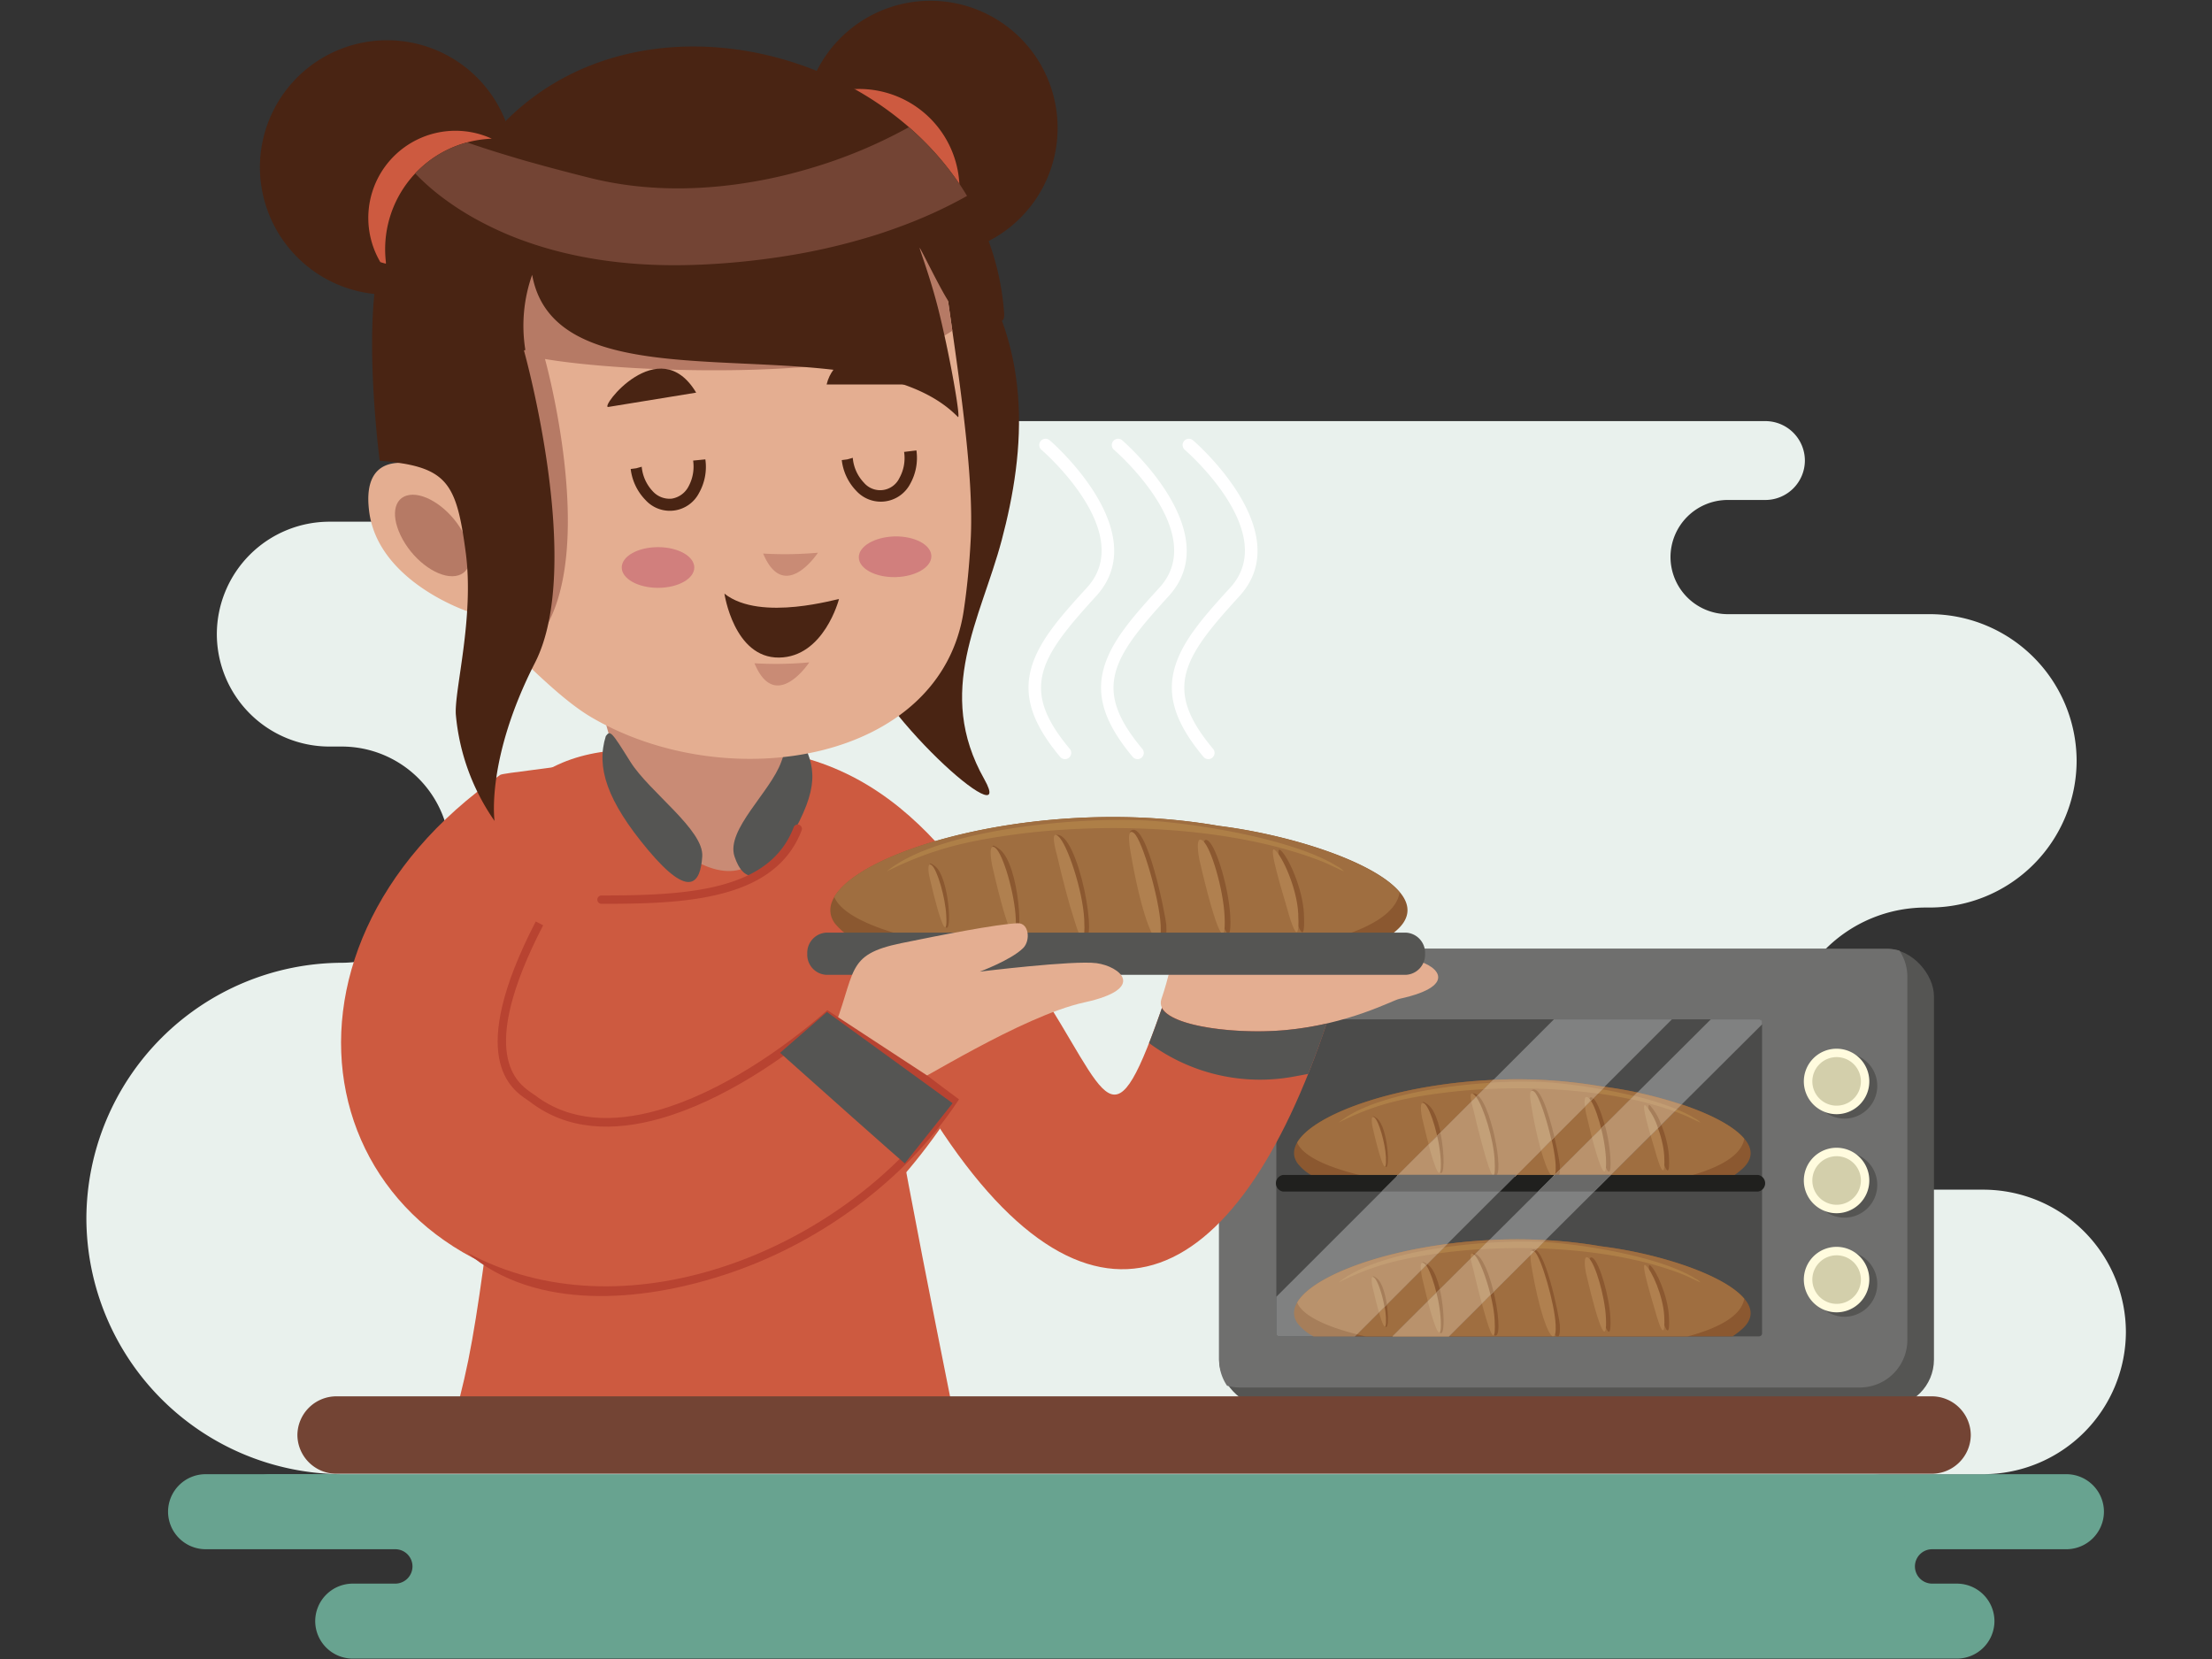 <svg id="Capa_1" data-name="Capa 1" xmlns="http://www.w3.org/2000/svg" viewBox="0 0 400 300"><rect x="0" y="0" width="400" height="300" fill="#333333" stroke="none"/><defs><style>.cls-1{fill:#68a390;}.cls-1,.cls-10,.cls-11,.cls-12,.cls-13,.cls-14,.cls-15,.cls-16,.cls-17,.cls-18,.cls-19,.cls-2,.cls-20,.cls-21,.cls-22,.cls-23,.cls-24,.cls-25,.cls-26,.cls-27,.cls-28,.cls-4,.cls-5,.cls-6,.cls-7,.cls-9{fill-rule:evenodd;}.cls-2{fill:#e9f1ed;}.cls-3,.cls-5{fill:#555553;}.cls-4{fill:#6f6f6e;}.cls-6{fill:#fffbde;}.cls-7{fill:#d3cfab;}.cls-8{fill:#4b4b4a;}.cls-9{fill:#8b5830;}.cls-10{fill:#9f6e40;}.cls-11{fill:#ae7f47;}.cls-12{fill:#b0804f;}.cls-13{fill:#20201e;}.cls-14{fill:#808181;}.cls-15{fill:#a67e5a;}.cls-16{fill:#b9926c;}.cls-17{fill:#c29d73;}.cls-18{fill:#c3a078;}.cls-19{fill:#696968;}.cls-20{fill:#cd5a40;}.cls-21{fill:#c98b75;}.cls-22{fill:#e4ae91;}.cls-23{fill:#fff;}.cls-24{fill:#492413;}.cls-25{fill:#b67a65;}.cls-26{fill:#d17f7d;}.cls-27{fill:#734434;}.cls-28{fill:#b84331;}</style></defs><title>new_recipe_final_illustration_1</title><path class="cls-1" d="M353.88,299.93H63.82A6.8,6.8,0,0,1,57,293.15h0a6.8,6.8,0,0,1,6.78-6.78h7.7a3.12,3.12,0,0,0,3.11-3.11h0a3.11,3.11,0,0,0-3.11-3.11H37.17a6.81,6.81,0,0,1-6.78-6.79h0a6.8,6.8,0,0,1,6.78-6.78H373.68a6.8,6.8,0,0,1,6.78,6.78h0a6.81,6.81,0,0,1-6.78,6.79H349.39a3.11,3.11,0,0,0-3.11,3.11h0a3.12,3.12,0,0,0,3.11,3.11h4.49a6.8,6.8,0,0,1,6.78,6.78h0A6.8,6.8,0,0,1,353.88,299.93Z"/><path class="cls-1" d="M48.94,279.18a6.31,6.31,0,0,1-6.3-6.3h0a6.31,6.31,0,0,1,6.3-6.3h289.6a6.32,6.32,0,0,1,6.31,6.3h0a6.32,6.32,0,0,1-6.31,6.3Z"/><path class="cls-2" d="M61.86,266.58a46.38,46.38,0,0,1-46.24-46.24h0A46.38,46.38,0,0,1,61.86,174.1h0a19.61,19.61,0,0,0,19.55-19.55h0A19.61,19.61,0,0,0,61.86,135H59.53a20.37,20.37,0,0,1-20.32-20.32h0A20.38,20.38,0,0,1,59.53,94.34h42.6A7.93,7.93,0,0,0,110,86.43h0a7.94,7.94,0,0,0-7.91-7.92H96.89a5.48,5.48,0,0,1-5.47-5.46h0a5.48,5.48,0,0,1,5.47-5.46H131.3c7.25,0,8.06,8.56,26.37,8.56H319.25a7.15,7.15,0,0,1,7.13,7.13h0a7.15,7.15,0,0,1-7.13,7.13h-6.84a10.35,10.35,0,0,0-10.33,10.32h0a10.36,10.36,0,0,0,10.33,10.33H349a26.59,26.59,0,0,1,26.52,26.52h0A26.6,26.6,0,0,1,349,164.11h-.85a25.59,25.59,0,0,0-25.51,25.51h0a25.59,25.59,0,0,0,25.51,25.51h10.56a25.81,25.81,0,0,1,25.72,25.73h0a25.8,25.8,0,0,1-25.72,25.72ZM81.56,78.51a5.46,5.46,0,1,0-5.46-5.46A5.45,5.45,0,0,0,81.56,78.51Z"/><rect class="cls-3" x="220.45" y="171.57" width="129.27" height="82.85" rx="8.57"/><path class="cls-4" d="M229,171.57H341.14a8.59,8.59,0,0,1,2.34.33,8.53,8.53,0,0,1,1.43,4.73v65.7a8.59,8.59,0,0,1-8.57,8.57H224.22a8.17,8.17,0,0,1-2.34-.33,8.42,8.42,0,0,1-1.43-4.72v-65.7A8.6,8.6,0,0,1,229,171.57Z"/><path class="cls-5" d="M333.55,202.28a5.92,5.92,0,1,0-5.92-5.92A5.93,5.93,0,0,0,333.55,202.28Z"/><path class="cls-5" d="M333.55,220.19a5.92,5.92,0,1,0-5.92-5.91A5.92,5.92,0,0,0,333.55,220.19Z"/><path class="cls-5" d="M333.55,238.11a5.92,5.92,0,1,0-5.92-5.92A5.93,5.93,0,0,0,333.55,238.11Z"/><path class="cls-6" d="M332.11,201.48a5.92,5.92,0,1,0-5.92-5.92A5.93,5.93,0,0,0,332.11,201.48Z"/><path class="cls-6" d="M332.11,219.39a5.92,5.92,0,1,0-5.92-5.91A5.92,5.92,0,0,0,332.11,219.39Z"/><path class="cls-6" d="M332.11,237.31a5.92,5.92,0,1,0-5.92-5.92A5.93,5.93,0,0,0,332.11,237.31Z"/><path class="cls-7" d="M332.11,235.78a4.39,4.39,0,1,0-4.38-4.39A4.4,4.4,0,0,0,332.11,235.78Z"/><path class="cls-7" d="M332.11,217.86a4.39,4.39,0,1,0-4.38-4.38A4.39,4.39,0,0,0,332.11,217.86Z"/><path class="cls-7" d="M332.11,199.94a4.39,4.39,0,1,0-4.38-4.38A4.39,4.39,0,0,0,332.11,199.94Z"/><rect class="cls-8" x="230.8" y="184.33" width="87.84" height="57.33" rx="0.54"/><path class="cls-9" d="M289.49,196.44c-28.81-5-60.21,6-54.89,13.88a8.66,8.66,0,0,0,2.94,2.41h75.77a15.83,15.83,0,0,0,1.75-1.36C321.86,205.23,304.27,198.27,289.49,196.44Z"/><path class="cls-10" d="M289.49,196.44c-24.46-4.25-50.78,3.06-54.92,10.17a3.73,3.73,0,0,0,.33.62c1.53,2.27,6,4.12,12,5.5h58.31c5.83-1.58,9.71-3.82,10.2-6.81C311.82,201.59,300,197.73,289.49,196.44Z"/><path class="cls-11" d="M242.06,203c7.44-6.14,27.55-7.83,37.24-7.29,7.12.39,21.09,2.68,27.25,6.57a3.06,3.06,0,0,1,.93.71c-1.17-.51-2.06-1-3.33-1.5-12.81-5-30.71-5.58-44-3.76C253.16,198.67,248.26,199.88,242.06,203Z"/><path class="cls-9" d="M267.24,200.69c.86,3.73,1.78,7.07,2.33,8.92s.17,2.55.43,2.78c2.64,2.32-.57-15.49-3.77-14.63C265.73,197.9,267.16,200.36,267.24,200.69Z"/><path class="cls-9" d="M277.76,200.13c1.33,7.88,2.88,12,3.71,12.6h.34c.22-.2.32-.89.26-2.06s-2.82-15.24-5.1-13.52C276.52,197.5,277.7,199.82,277.76,200.13Z"/><path class="cls-9" d="M287.6,201.29c2.57,11.11,3.85,12.9,3.61,8.06-.19-3.84-1.91-9.73-3.09-10.72S287.52,200.9,287.6,201.29Z"/><path class="cls-9" d="M300,207.6c1.44,5.32,2,5,1.79,1.41s-2.24-8.16-3.34-9.09S299.76,206.85,300,207.6Z"/><path class="cls-9" d="M258,202.13c1.43,6.21,1.89,9.37,2.42,9.9,1.32,1.34.69-9.85-2.07-12.17-.27-.23-.94-.7-1.06-.57C256.89,199.7,257.89,201.86,258,202.13Z"/><path class="cls-12" d="M257.15,202.1c2.4,10.42,3.6,12.09,3.38,7.56-.18-3.6-1.8-9.13-2.9-10.06S257.06,201.74,257.15,202.1Z"/><path class="cls-12" d="M266.43,200.65c.86,3.73,1.78,7.08,2.33,8.93,1.22,4.08,1.7,3.81,1.52.22-.2-4.13-2.43-10.79-3.7-11.85S266.33,200.24,266.43,200.65Z"/><path class="cls-12" d="M276.94,200.1c1.37,8.07,3,12.24,3.78,12.63H281c.25-.15.37-.85.31-2.1-.19-3.84-2.62-12.2-3.8-13.19S276.87,199.71,276.94,200.1Z"/><path class="cls-12" d="M286.79,201.25c2.57,11.11,3.85,12.9,3.61,8.07-.19-3.84-1.92-9.74-3.09-10.73S286.7,200.87,286.79,201.25Z"/><path class="cls-12" d="M299.15,207.57c1.44,5.31,2,5,1.79,1.4s-2.24-8.15-3.35-9.08S298.94,206.81,299.15,207.57Z"/><path class="cls-9" d="M248.79,203.89c1,4.42,1.35,6.67,1.72,7.05.94,1,.5-7-1.47-8.67-.2-.16-.67-.49-.75-.41C248,202.16,248.74,203.7,248.79,203.89Z"/><path class="cls-12" d="M248.21,203.87c1.71,7.42,2.57,8.61,2.41,5.39-.13-2.57-1.28-6.51-2.07-7.17S248.15,203.61,248.21,203.87Z"/><path class="cls-13" d="M232,215.47a1.52,1.52,0,0,1,0-3h85.92a1.52,1.52,0,0,1,0,3Z"/><path class="cls-9" d="M289.49,225.37c-28.81-5-60.21,6-54.89,13.88a8.66,8.66,0,0,0,2.94,2.41h75.77a17.1,17.1,0,0,0,1.75-1.35C321.86,234.16,304.27,227.2,289.49,225.37Z"/><path class="cls-10" d="M289.49,225.37c-24.46-4.25-50.78,3.06-54.92,10.17a3.38,3.38,0,0,0,.33.62c1.53,2.27,6,4.12,12,5.5h58.31c5.83-1.57,9.71-3.82,10.2-6.81C311.82,230.53,300,226.66,289.49,225.37Z"/><path class="cls-11" d="M242.06,231.9c7.44-6.13,27.55-7.83,37.24-7.29,7.12.4,21.09,2.69,27.25,6.58a2.78,2.78,0,0,1,.93.71c-1.17-.51-2.06-1-3.33-1.51-12.81-5-30.71-5.58-44-3.75C253.16,227.6,248.26,228.81,242.06,231.9Z"/><path class="cls-9" d="M267.24,229.62c.86,3.73,1.78,7.08,2.33,8.93s.17,2.54.43,2.77c2.64,2.33-.57-15.49-3.77-14.62C265.73,226.83,267.16,229.29,267.24,229.62Z"/><path class="cls-9" d="M277.76,229.06c1.33,7.88,2.88,12,3.71,12.6h.34c.22-.2.32-.89.26-2.06s-2.82-15.24-5.1-13.52C276.52,226.43,277.7,228.76,277.76,229.06Z"/><path class="cls-9" d="M287.6,230.22c2.57,11.11,3.85,12.9,3.61,8.07-.19-3.84-1.91-9.74-3.09-10.73S287.52,229.84,287.6,230.22Z"/><path class="cls-9" d="M300,236.53c1.44,5.32,2,5,1.79,1.41s-2.24-8.16-3.34-9.08S299.76,235.78,300,236.53Z"/><path class="cls-9" d="M258,231.06c1.43,6.21,1.89,9.37,2.42,9.91,1.32,1.33.69-9.86-2.07-12.18-.27-.22-.94-.69-1.06-.57C256.89,228.63,257.89,230.79,258,231.06Z"/><path class="cls-12" d="M257.15,231c2.4,10.42,3.6,12.1,3.38,7.57-.18-3.61-1.8-9.13-2.9-10.06S257.06,230.67,257.15,231Z"/><path class="cls-12" d="M266.43,229.58c.86,3.74,1.78,7.08,2.33,8.93,1.22,4.08,1.7,3.81,1.52.23-.2-4.14-2.43-10.8-3.7-11.86S266.33,229.18,266.43,229.58Z"/><path class="cls-12" d="M276.94,229c1.37,8.07,3,12.24,3.78,12.63H281c.25-.15.37-.84.31-2.09-.19-3.84-2.62-12.21-3.8-13.2S276.87,228.65,276.94,229Z"/><path class="cls-12" d="M286.79,230.18c2.57,11.12,3.85,12.91,3.61,8.07-.19-3.84-1.92-9.74-3.09-10.72S286.7,229.8,286.79,230.18Z"/><path class="cls-12" d="M299.15,236.5c1.44,5.32,2,5,1.79,1.41s-2.24-8.16-3.35-9.09S298.94,235.75,299.15,236.5Z"/><path class="cls-9" d="M248.79,232.82c1,4.42,1.35,6.67,1.72,7.06.94,1,.5-7-1.47-8.67-.2-.17-.67-.5-.75-.41C248,231.09,248.74,232.63,248.79,232.82Z"/><path class="cls-12" d="M248.21,232.8c1.71,7.42,2.57,8.62,2.41,5.39-.13-2.57-1.28-6.51-2.07-7.16S248.15,232.55,248.21,232.8Z"/><path class="cls-14" d="M302.34,184.33H281L230.8,234.5v6.62a.55.55,0,0,0,.55.54H245Z"/><path class="cls-15" d="M289.49,196.44A89.8,89.8,0,0,0,270,195.28l-17.45,17.45H274l16.21-16.21Z"/><path class="cls-16" d="M289.49,196.44A89.8,89.8,0,0,0,270,195.28l-17.45,17.45H274l16.21-16.21Z"/><path class="cls-17" d="M269.52,195.78a85.9,85.9,0,0,1,9.78-.1A91,91,0,0,1,289.72,197l-.76.76a109.08,109.08,0,0,0-20.59-.79Z"/><path class="cls-15" d="M267.24,200.69c.86,3.73,1.78,7.07,2.33,8.92s.17,2.55.43,2.78c2.36,2.08,0-12-2.77-14.32l-.83.82C266.72,199.64,267.2,200.5,267.24,200.69Z"/><path class="cls-15" d="M277.76,200.13c.49,2.93,1,5.35,1.53,7.26l1.79-1.79c-1-4.29-2.66-9.54-4.11-8.45C276.52,197.5,277.7,199.82,277.76,200.13Z"/><path class="cls-15" d="M288.08,198.6c-.57-.46-.73,0-.73.72Z"/><path class="cls-15" d="M258.9,206.39c.73,3.42,1.09,5.25,1.48,5.64.85.86.89-3.41.09-7.21Z"/><path class="cls-18" d="M258.34,207c1.6,6,2.37,6.41,2.19,2.71a26,26,0,0,0-.64-4.25Z"/><path class="cls-18" d="M266.43,200.65c.86,3.73,1.78,7.08,2.33,8.93,1.22,4.08,1.7,3.81,1.52.22-.18-3.77-2-9.62-3.34-11.44l-.88.88C266.2,199.87,266.39,200.49,266.43,200.65Z"/><path class="cls-18" d="M276.94,200.1a76.82,76.82,0,0,0,1.72,7.92l1.88-1.89c-.85-3.8-2.27-8-3.08-8.69C276.19,196.38,276.87,199.71,276.94,200.1Z"/><path class="cls-18" d="M287.66,199a2.28,2.28,0,0,0-.35-.42c-.82-.69-.83.48-.71,1.49Z"/><polygon class="cls-19" points="252.85 212.44 274.23 212.44 271.2 215.47 249.83 215.47 252.85 212.44"/><path class="cls-15" d="M261.74,224.94c-17.69,2.31-30.72,9-27.14,14.31a8.66,8.66,0,0,0,2.94,2.41H245Z"/><path class="cls-16" d="M261.74,224.94c-13.72,1.79-24.63,6.23-27.17,10.6a3.38,3.38,0,0,0,.33.62c1.4,2.07,5.22,3.79,10.49,5.13Z"/><path class="cls-17" d="M242.06,231.9c3.94-3.25,11.43-5.25,19.05-6.34l-1.09,1.1C253.09,227.62,248.22,228.83,242.06,231.9Z"/><path class="cls-15" d="M258.07,228.61c-.31-.23-.73-.49-.82-.39s-.07.62.08,1.12Z"/><path class="cls-18" d="M257.87,228.8a1.23,1.23,0,0,0-.24-.26c-.72-.6-.77.3-.69,1.19Z"/><path class="cls-15" d="M248.79,232.82c.39,1.7.68,3.08.91,4.15l1.09-1.08c-.29-1.92-.87-3.94-1.75-4.68-.2-.17-.67-.5-.75-.41C248,231.09,248.74,232.63,248.79,232.82Z"/><path class="cls-18" d="M248.21,232.8c.44,1.91.83,3.4,1.15,4.51l1-1c-.4-2.28-1.23-4.74-1.84-5.25C247.71,230.32,248.15,232.55,248.21,232.8Z"/><path class="cls-14" d="M318.1,184.33h-8.73l-57.56,57.33H262l56.66-56.44v-.34A.55.55,0,0,0,318.1,184.33Z"/><path class="cls-15" d="M280.86,212.73H291l13.06-13a74.71,74.71,0,0,0-8-2.17Z"/><path class="cls-16" d="M280.86,212.73H291l13.06-13a74.71,74.71,0,0,0-8-2.17Z"/><path class="cls-17" d="M295.49,198.16a55.08,55.08,0,0,1,7.73,2.42l-.39.39a64.42,64.42,0,0,0-7.94-2.22Z"/><path class="cls-15" d="M281.18,212.42a1.26,1.26,0,0,0,.29.31h.34a2,2,0,0,0,.27-1.22Z"/><path class="cls-15" d="M288.52,205.09c2,7.66,2.9,8.48,2.69,4.26a30.1,30.1,0,0,0-1-5.91Z"/><path class="cls-15" d="M300.4,203.39a10.53,10.53,0,0,0-2-3.47c-.72-.6,0,2.33.7,4.76Z"/><path class="cls-18" d="M280.86,212.73H281a.59.59,0,0,0,.19-.28Z"/><path class="cls-18" d="M287.88,205.73c1.84,7,2.72,7.68,2.52,3.59a28.41,28.41,0,0,0-.86-5.24Z"/><path class="cls-18" d="M299.82,204a11.54,11.54,0,0,0-2.23-4.08c-.78-.65.17,2.9.89,5.41Z"/><polygon class="cls-19" points="281.14 212.44 291.31 212.44 288.27 215.47 278.11 215.47 281.14 212.44"/><path class="cls-15" d="M279.46,224.25a93.06,93.06,0,0,0-10.16,0l-17.49,17.41H262Z"/><path class="cls-16" d="M279.46,224.25a93.06,93.06,0,0,0-10.16,0l-17.49,17.41H262Z"/><path class="cls-17" d="M268.78,224.76a90,90,0,0,1,10.32-.16L278,225.75c-3.52-.11-7-.05-10.33.16Z"/><path class="cls-15" d="M267.24,229.62c.46,2,.93,3.85,1.36,5.45l1.48-1.48c-.79-3.25-2-6.36-3.28-6.85l-.59.58C266.47,228.11,267.19,229.39,267.24,229.62Z"/><path class="cls-15" d="M277.68,226a.64.64,0,0,0-.71.06c-.13.11-.12.37-.05.7Z"/><path class="cls-15" d="M258.78,234.73c.82,3.8,1.19,5.82,1.6,6.24.89.9.9-3.88,0-7.8Z"/><path class="cls-18" d="M258.19,235.31c1.71,6.51,2.53,7.11,2.34,3.29a26.25,26.25,0,0,0-.78-4.84Z"/><path class="cls-18" d="M266.43,229.58c.52,2.27,1.06,4.39,1.53,6.12l1.57-1.56c-.8-3.25-2.06-6.44-2.91-7.22l-.68.66A20,20,0,0,0,266.43,229.58Z"/><path class="cls-18" d="M277.39,226.32c-.53-.4-.69,0-.69.68Z"/><path class="cls-20" d="M173.39,260.73c.13-.28-13.13-64-13.74-75.09-.83-15-1.06-27.07-1.71-27.95-14.18-19.36-43-27.23-58.53-18.67-3.9,2.16-.07,9.24-3,12.89-1.3,1.6-4.34,14.19-6,32-.83,8.92.12,20.09-1.07,29.92-1.1,9.1-2.76,22.81-4.67,32.21s-4.07,14.62-3.21,15.31C84.2,263.5,172.55,262.68,173.39,260.73Z"/><path class="cls-20" d="M133.62,135.29c29.77,1,42.5,24.53,56.1,46.43,11.92,19.19,11.91,26.35,22.91-6.88l27.42,9.76c-16.47,49.77-43.45,62.43-72.12,16.27-9.79-15.78-21.72-35-35.25-35.46Z"/><path class="cls-21" d="M142.59,137.22c.12.3-.42,26.89-16.36,18.74-14.36-7.36-16.12-23.8-19.92-38.39Z"/><path class="cls-22" d="M253.06,180.62c11.48-2.5,6.36-6.54,2.17-7.1s-21.09,1.54-21.09,1.54,5.6-2.08,7.81-4.24c1.39-1.36,1.11-4.6-1-4.51-3.76.16-14.14,2.19-21,3.6-9.37,1.92-7,2.19-9.93,10.75-1.56,4.58,12.47,6.5,22.28,5.63C243.85,185.26,251.77,180.9,253.06,180.62Z"/><path class="cls-9" d="M220.29,149.33C183.87,143,144.18,157,150.9,166.89a11.08,11.08,0,0,0,3.72,3H250.4a20.1,20.1,0,0,0,2.21-1.71C261.22,160.44,239,151.65,220.29,149.33Z"/><path class="cls-10" d="M220.29,149.33c-30.92-5.37-64.2,3.87-69.43,12.87a5,5,0,0,0,.43.78c1.93,2.87,7.55,5.2,15.21,7h73.71c7.37-2,12.28-4.83,12.89-8.6C248.51,155.86,233.51,151,220.29,149.33Z"/><path class="cls-11" d="M160.33,157.59c9.41-7.75,34.83-9.89,47.08-9.21,9,.5,26.66,3.39,34.45,8.31a3.8,3.8,0,0,1,1.17.89c-1.48-.64-2.61-1.27-4.21-1.9-16.2-6.29-38.82-7.05-55.6-4.74C174.37,152.16,168.17,153.68,160.33,157.59Z"/><path class="cls-9" d="M192.16,154.71c1.09,4.72,2.25,8.94,3,11.28s.22,3.22.54,3.51c3.34,2.94-.72-19.58-4.77-18.49C190.26,151.18,192.07,154.3,192.16,154.71Z"/><path class="cls-9" d="M205.45,154c1.7,10,3.65,15.23,4.71,15.93h.42c.27-.26.41-1.12.33-2.6s-3.56-19.27-6.44-17.09C203.89,150.68,205.39,153.62,205.45,154Z"/><path class="cls-9" d="M217.9,155.47c3.25,14,4.87,16.3,4.57,10.2-.24-4.86-2.42-12.32-3.92-13.57S217.79,155,217.9,155.47Z"/><path class="cls-9" d="M233.53,163.45c1.82,6.72,2.48,6.35,2.26,1.78s-2.83-10.31-4.23-11.49S233.27,162.5,233.53,163.45Z"/><path class="cls-9" d="M180.43,156.54c1.81,7.84,2.39,11.83,3.06,12.51,1.67,1.69.88-12.46-2.62-15.39-.34-.28-1.19-.88-1.33-.72C179.08,153.46,180.35,156.19,180.43,156.54Z"/><path class="cls-12" d="M179.41,156.49c3,13.18,4.56,15.29,4.27,9.56-.22-4.55-2.27-11.54-3.67-12.71S179.3,156,179.41,156.49Z"/><path class="cls-12" d="M191.14,154.66c1.09,4.72,2.24,9,3,11.29,1.53,5.16,2.14,4.81,1.92.28-.26-5.23-3.08-13.64-4.68-15S191,154.15,191.14,154.66Z"/><path class="cls-12" d="M204.43,154c1.73,10.21,3.74,15.48,4.78,16h.28c.32-.19.47-1.07.4-2.65-.24-4.85-3.32-15.43-4.81-16.68S204.35,153.48,204.43,154Z"/><path class="cls-12" d="M216.88,155.42c3.24,14.05,4.86,16.31,4.56,10.2-.24-4.85-2.42-12.31-3.91-13.56S216.77,154.94,216.88,155.42Z"/><path class="cls-12" d="M232.5,163.41c1.82,6.72,2.49,6.34,2.26,1.78s-2.83-10.32-4.23-11.49S232.24,162.45,232.5,163.41Z"/><path class="cls-9" d="M168.84,158.76c1.29,5.59,1.7,8.43,2.18,8.92,1.19,1.2.62-8.88-1.87-11-.24-.2-.85-.62-.94-.51C167.87,156.57,168.78,158.51,168.84,158.76Z"/><path class="cls-12" d="M168.11,158.73c2.17,9.38,3.25,10.89,3,6.81-.16-3.24-1.61-8.22-2.61-9.06S168,158.41,168.11,158.73Z"/><path class="cls-5" d="M149.42,168.65H254.25a3.66,3.66,0,0,1,3.45,3.82h0a3.66,3.66,0,0,1-3.45,3.81H149.42a3.64,3.64,0,0,1-3.44-3.81h0A3.65,3.65,0,0,1,149.42,168.65Z"/><path class="cls-22" d="M163.67,196.54c2-.5,21-12.78,32.44-15.28s6.36-6.54,2.16-7.09-21.09,1.53-21.09,1.53,5.61-2.07,7.82-4.24c1.39-1.36,1.1-4.6-1-4.51-3.77.16-14.15,2.19-21,3.6-10.38,2.13-8,5.11-12.67,16.67Z"/><path class="cls-20" d="M96.63,172.72c.09,3.63-5.33,7.25-5.16,14.84.22,9.86,10.86,15.5,19.55,16.2,12.94,1,23.14.64,37-21.15l25.51,16.18c-20.9,32.92-42.12,36.9-64.84,35.08-52.1-4.16-64.8-61.49-18.23-93.75.49-.34,10.93-1.38,12.89-1.93,1.13-.31-4.12,6.7-3.92,12.5C99.73,160.53,96.61,171.68,96.63,172.72Z"/><path class="cls-23" d="M206.57,135.42a1.13,1.13,0,1,1-1.74,1.45c-5.23-6.24-6.56-11.12-5.26-15.93s5-9.12,10.09-14.67c9.14-10-8.17-24.9-8.22-24.94a1.13,1.13,0,0,1,1.49-1.71s19.11,16.43,8.41,28.17c-4.85,5.32-8.45,9.54-9.59,13.73S201.88,129.83,206.57,135.42Z"/><path class="cls-23" d="M219.37,135.42a1.13,1.13,0,1,1-1.74,1.45c-5.23-6.24-6.56-11.12-5.26-15.93s5-9.12,10.09-14.67c9.13-10-8.18-24.9-8.22-24.94a1.14,1.14,0,0,1-.11-1.6,1.13,1.13,0,0,1,1.59-.11c.06,0,19.12,16.43,8.42,28.17-4.86,5.32-8.45,9.54-9.59,13.73S214.68,129.83,219.37,135.42Z"/><path class="cls-5" d="M109.55,133.11c-1.76,5.6.16,11.68,7.68,20.64s9.44,5.92,9.76,1.12-9.6-11.68-13-17.12S110.35,132,109.55,133.11Z"/><path class="cls-5" d="M144.54,133.11c3.23,5.6,3.55,9.44-1.61,18.4s-8.52,8.16-10.11,3.36,6.53-11.68,8.46-17.12S143.44,132,144.54,133.11Z"/><path class="cls-24" d="M168.25,46.14a23,23,0,1,0-23-23A23.08,23.08,0,0,0,168.25,46.14Z"/><path class="cls-20" d="M172,41.55a19.8,19.8,0,0,1-27.85-18.07,20.33,20.33,0,0,1,.36-3.77,18.13,18.13,0,0,1,29,14.48A18.24,18.24,0,0,1,172,41.55Z"/><path class="cls-24" d="M159.18,37.76c6.62,1,11.44,2.93,14.19,6.39,14,17.64,12,37.58,7.77,53.53C177.36,111.91,169,125,178,140.92c6.18,11-20.64-12.28-24.08-26.13C147.83,90.31,157.26,65.85,159.18,37.76Z"/><path class="cls-22" d="M171.13,52.28c2.53,17.54,5,34.07,4.4,45.36-.24,4.57-.66,8.76-1.24,12.66-4,27.5-42.61,33.85-67.29,19.44-7.49-4.37-16.18-14.78-22.34-19.15,0,0-16.2-5.33-17.89-18s9.9-8.09,9.9-8.09a120.44,120.44,0,0,1,7.58-42.1C95.49,12.29,169,37.4,171.13,52.28Z"/><path class="cls-25" d="M171.13,52.28c.36,2.53.73,5,1.08,7.52-13.45,9.32-57.89,7.79-73.66,5.12,0,0,9.67,34.63-.57,49.67S93.35,54,93.35,54s.28-10.89,2.1-11.16c7.92-1.2,30.52,6.3,37.41,6,5.77-.22,22.28-9,32.89-6.19,1,.27,3.6,6.84,4.48,7.23A6.64,6.64,0,0,1,171.13,52.28Z"/><path class="cls-24" d="M165.61,69.52l-16.13,0c1-4.25,5.36-6.29,8.84-5.85C163.71,64.41,168.36,69.51,165.61,69.52Z"/><path class="cls-24" d="M110,73.59,125.89,71C119.16,59.78,108.31,73.87,110,73.59Z"/><path class="cls-25" d="M74.07,89.5c-3,.43-3.51,4-1.22,8.1s6.55,7,9.52,6.56,3.51-4,1.22-8.09S77,89.08,74.07,89.5Z"/><path class="cls-24" d="M96.23,49.7A27.53,27.53,0,0,0,95,63.28a1.39,1.39,0,0,0-.25.11s10.94,38.93,2,56.44-7.32,28.62-7.32,28.62a39.69,39.69,0,0,1-7-19.23c-.31-4.36,3.36-17.51,1.79-29.31-1.7-12.76-3.33-15.56-15.56-16.6,0,0-4.07-31.09,1.8-40.4s12.05-8.48,12.05-8.48C105.64-11.69,178,8.36,181.58,56.6c.38,5.22-7.36-6-9.34-1.43-.41.95-6.23-11.37-5.93-10.26s2.18,6,3.66,12.2c2.07,8.6,3.79,18.84,3.25,18.29C155.37,57.14,100.93,75.89,96.23,49.7Z"/><path class="cls-21" d="M136.43,119.94a66.83,66.83,0,0,0,9.91-.16S140.23,129.06,136.43,119.94Z"/><path class="cls-21" d="M138,100.1a67.73,67.73,0,0,0,9.91-.15S141.83,109.22,138,100.1Z"/><path class="cls-26" d="M119,98.94c3.62,0,6.55,1.65,6.55,3.68s-2.93,3.68-6.55,3.68-6.57-1.64-6.57-3.68S115.36,98.94,119,98.94Z"/><path class="cls-26" d="M161.78,97c3.62-.07,6.59,1.51,6.64,3.54s-2.86,3.74-6.48,3.82-6.59-1.51-6.64-3.54S158.16,97.1,161.78,97Z"/><path class="cls-24" d="M70,53.28a23,23,0,1,0-23-23A23.08,23.08,0,0,0,70,53.28Z"/><path class="cls-20" d="M68.78,47.4c.34.11.69.2,1,.29,0-.11,0-.21,0-.31A20,20,0,0,1,87.36,25.2c.52-.06,1-.1,1.57-.12A15.76,15.76,0,0,0,68.78,47.4Z"/><path class="cls-27" d="M93,28.48c-2.19-.65-4.09-1.24-5.73-1.78-1-.34-2-.65-2.79-.95a19.92,19.92,0,0,0-9.4,5.61,41.38,41.38,0,0,0,4,3.64,51.38,51.38,0,0,0,6.52,4.37c1.36.76,2.83,1.52,4.42,2.25s3,1.31,4.67,1.91c7.81,2.83,17.94,4.8,30.8,4.37l1.6-.06a135.41,135.41,0,0,0,15-1.54A112.68,112.68,0,0,0,156.69,43c.6-.17,1.18-.35,1.75-.53l.35-.11.82-.27,1.23-.42c2-.7,3.91-1.42,5.66-2.16,2.6-1.09,4.89-2.2,6.89-3.27.51-.27,1-.54,1.48-.81-.44-.74-.9-1.47-1.38-2.18A52.7,52.7,0,0,0,164.35,23a87.92,87.92,0,0,1-17.94,7.47l-.93.27c-2.19.63-4.46,1.19-6.8,1.66-9.94,2-21.06,2.51-32-.23-3-.75-5.71-1.46-8.15-2.12C96.51,29.49,94.68,29,93,28.48Z"/><path class="cls-24" d="M165.72,81.45a9.63,9.63,0,0,1-1.14,6.07,6,6,0,0,1-9.72,1.26,9.57,9.57,0,0,1-2.64-5.58l1-.13,1-.28v.14a7.43,7.43,0,0,0,2,4.35,3.85,3.85,0,0,0,6.41-.82,7.43,7.43,0,0,0,.86-4.74Z"/><path class="cls-24" d="M127.55,83.07a9.58,9.58,0,0,1-1.14,6.07,5.94,5.94,0,0,1-9.71,1.25,9.64,9.64,0,0,1-2.65-5.58l1-.13,1-.28v0l0,.09a7.46,7.46,0,0,0,2,4.36,4.09,4.09,0,0,0,3.43,1.32,4.17,4.17,0,0,0,3-2.15,7.55,7.55,0,0,0,.86-4.73Z"/><path class="cls-23" d="M193.45,135.42a1.13,1.13,0,1,1-1.74,1.45c-5.23-6.24-6.56-11.12-5.26-15.93s5-9.12,10.1-14.67c9.13-10-8.18-24.9-8.23-24.94a1.13,1.13,0,0,1,1.49-1.71c.05,0,19.11,16.43,8.41,28.17-4.85,5.32-8.45,9.54-9.58,13.73S188.76,129.83,193.45,135.42Z"/><path class="cls-28" d="M84.47,226.51c14.06,7.58,30.47,7.61,45.72,2.75,16.66-5.31,31.92-16.47,41.2-30.07l-4.5-3.38-17.12-11.2c-7.53,6.51-19,14.45-30.38,17.66-8.39,2.37-16.74,2.19-23.51-3l-.47-.33c-3-2-11.27-7.65,1.47-32.31l1.34.69c-12.13,23.47-4.64,28.56-2,30.38l.54.37c6.33,4.8,14.23,4.95,22.2,2.7,11.35-3.21,22.83-11.25,30.22-17.73l.43-.37,18.07,11.83c1.89,1.45,3.83,2.87,5.74,4.3l-.4.59c-9.42,14.13-25.18,25.77-42.41,31.26C116.13,235.33,96.91,237.17,84.47,226.51Z"/><path class="cls-5" d="M141.06,190.38c22.4,20,22.56,20,22.56,20l8.64-10.88L149.54,183Z"/><path class="cls-5" d="M207.79,188.62a33.68,33.68,0,0,0,26.07,6.08l2.7-.5c1.15-2.88,2.27-5.92,3.33-9.12a57,57,0,0,1-7.63,1.21c-8.55.76-20.31-.6-22.15-4C209.27,184.71,208.5,186.81,207.79,188.62Z"/><path class="cls-24" d="M131,107.35c6.61,5.23,20.87.75,20.71,1,0,0-2.7,10.48-10.85,10.56S131,107.35,131,107.35Z"/><path class="cls-28" d="M143.52,149.6a.75.75,0,0,1,1-.44.76.76,0,0,1,.44,1c-2.42,6.3-7.66,9.64-14.27,11.39s-14.26,1.89-22,1.89a.76.76,0,0,1,0-1.51c7.6,0,15.27-.18,21.57-1.84S141.31,155.37,143.52,149.6Z"/><path class="cls-27" d="M60.78,252.5h288.6a7.06,7.06,0,0,1,7,7h0a7.06,7.06,0,0,1-7,7H60.78a7.06,7.06,0,0,1-7-7h0A7.06,7.06,0,0,1,60.78,252.5Z"/></svg>